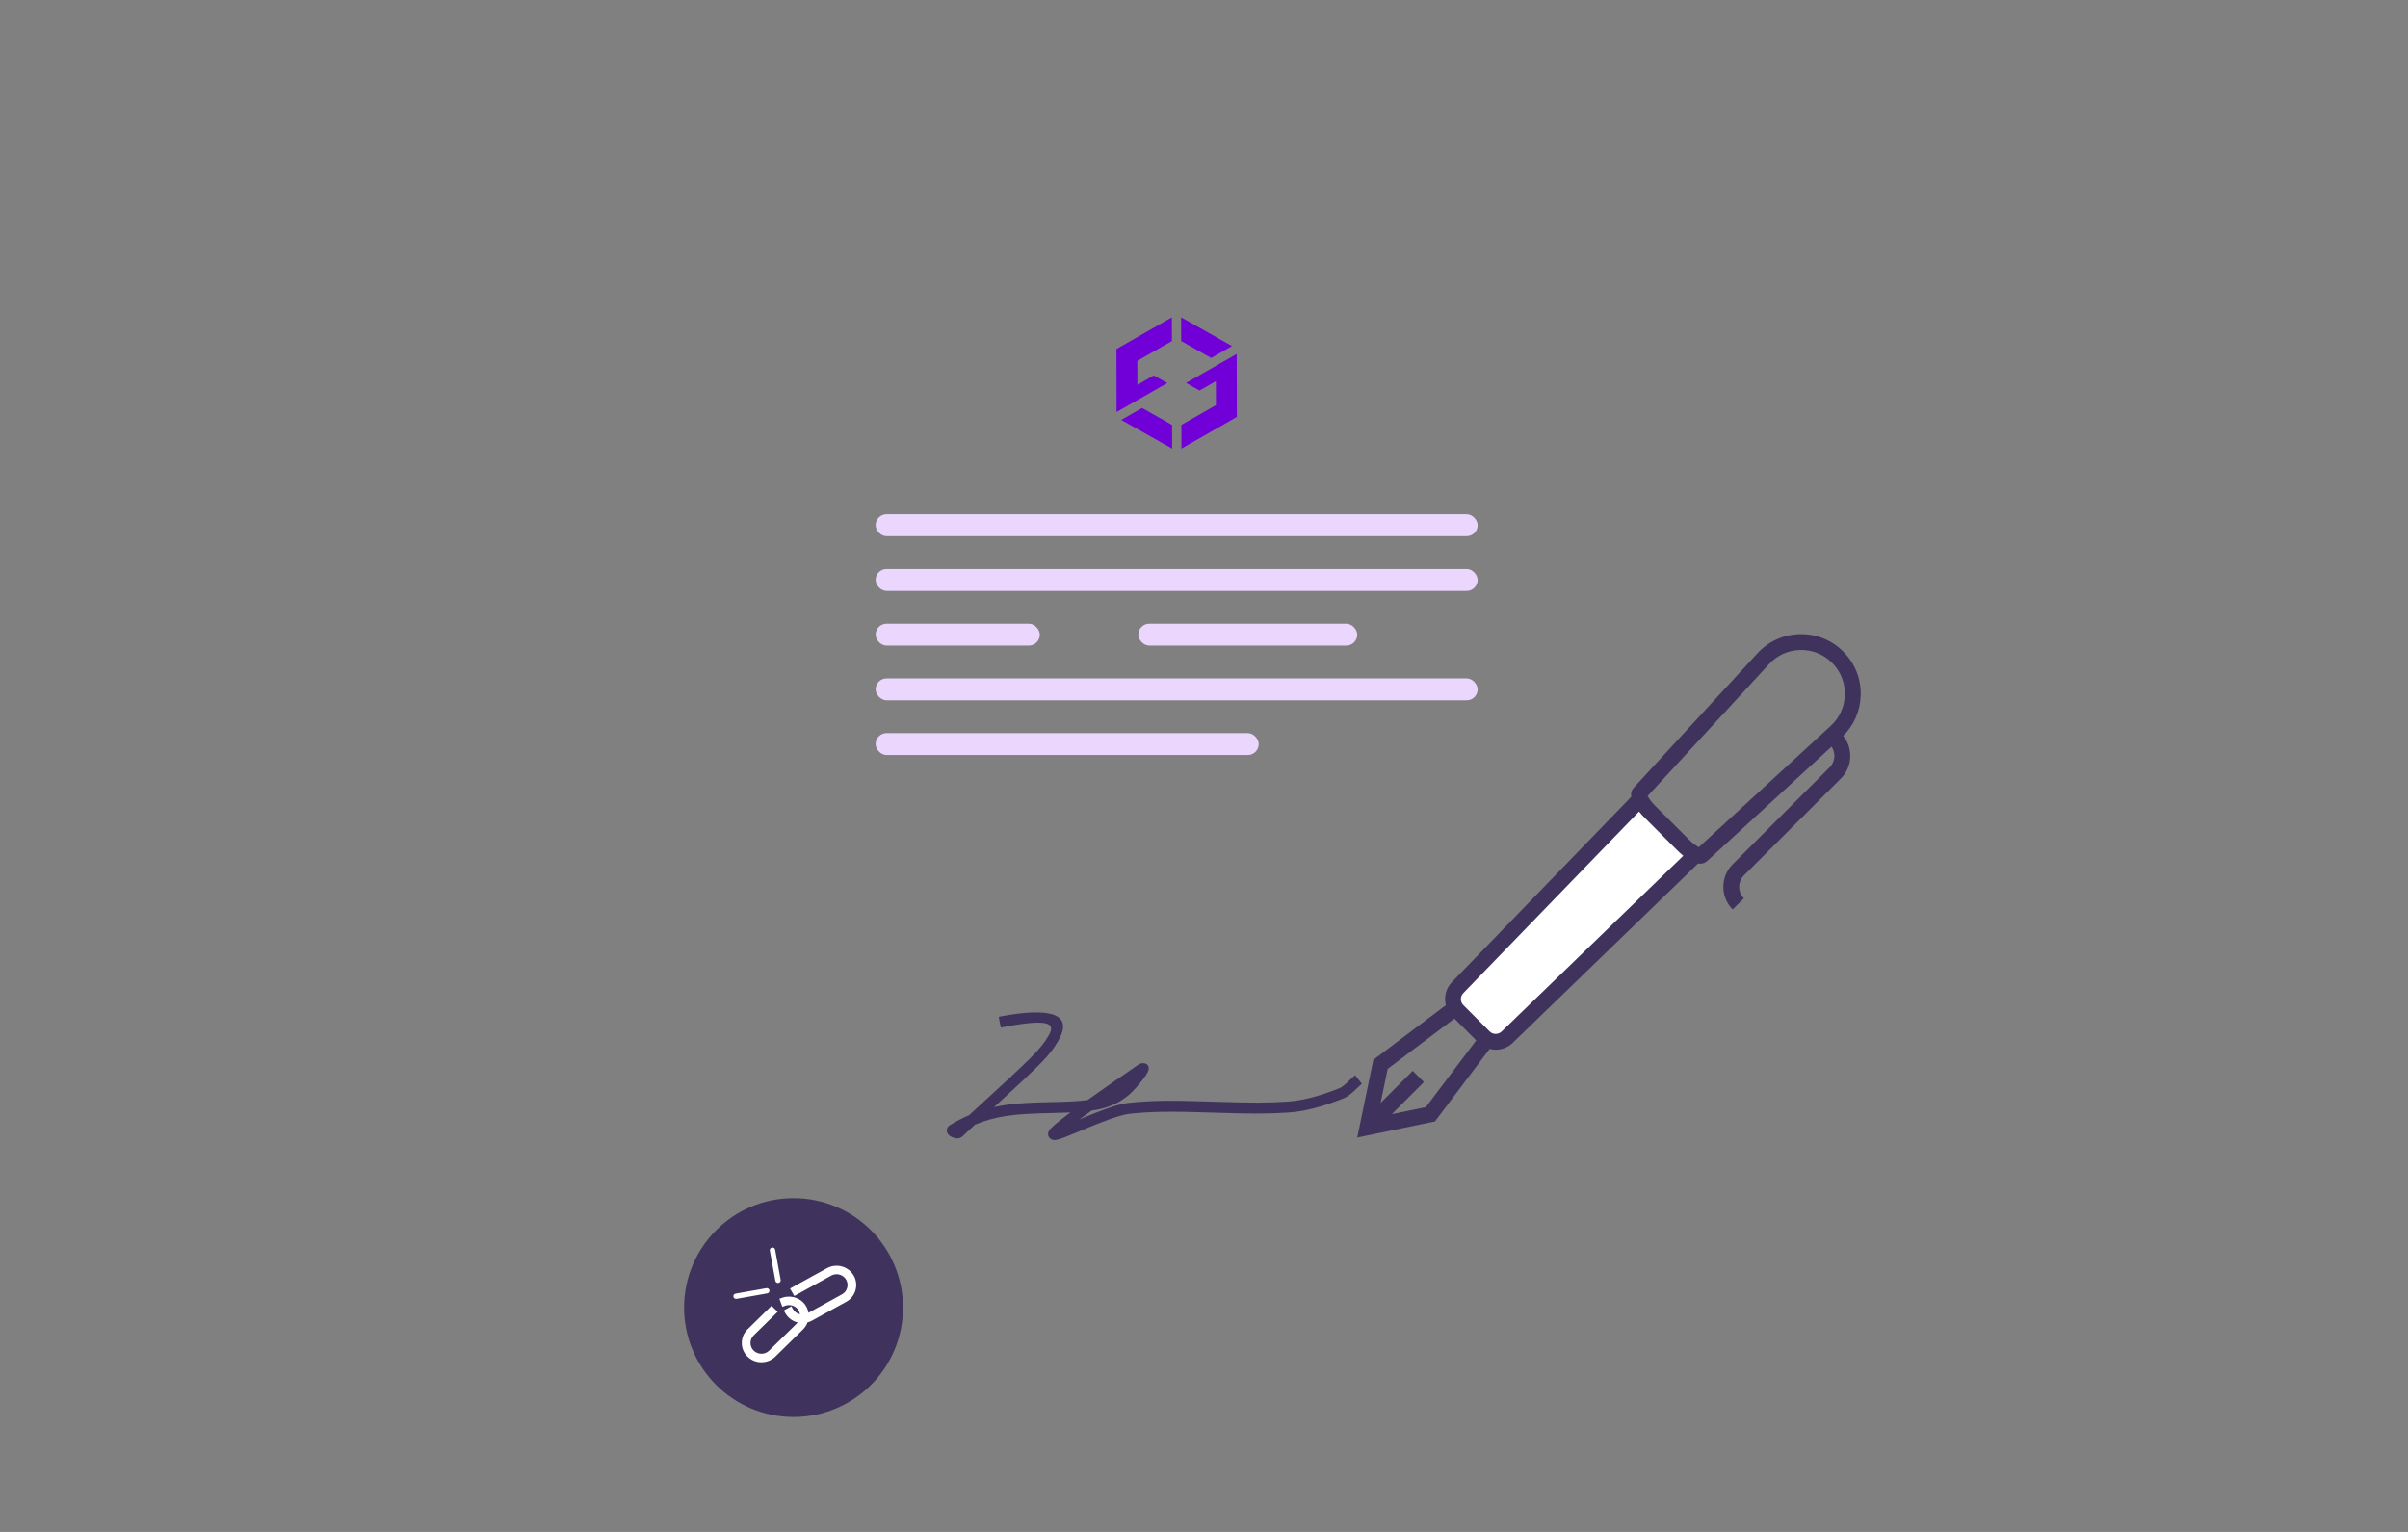 <?xml version="1.0" encoding="UTF-8" standalone="no"?>
<svg width="220px" height="140px" viewBox="0 0 220 140" version="1.1" xmlns="http://www.w3.org/2000/svg" xmlns:xlink="http://www.w3.org/1999/xlink">
    <rect x="0" y="0" width="220" height="140" fill="#808080" stroke="none"/>
    <!-- Generator: Sketch 42 (36781) - http://www.bohemiancoding.com/sketch -->
    <title>work4</title>
    <desc>Created with Sketch.</desc>
    <defs>
        <path d="M148,83.726 L148,116.009 C148,117.109 147.102,118 145.999,118 L80.001,118 C78.896,118 78,117.103 78,116.008 L78,17.992 C78,16.892 78.898,16 80.001,16 L145.999,16 C147.104,16 148,16.899 148,18.006 L148,76.281" id="path-1"></path>
        <mask id="mask-2" maskContentUnits="userSpaceOnUse" maskUnits="objectBoundingBox" x="0" y="0" width="70" height="102" fill="white">
            <use xlink:href="#path-1"></use>
        </mask>
        <path d="M142,89.726 L142,122.009 C142,123.109 141.102,124 139.999,124 L74.001,124 C72.896,124 72,123.103 72,122.008 L72,23.992 C72,22.892 72.898,22 74.001,22 L139.999,22 C141.104,22 142,22.899 142,24.006 L142,82.281" id="path-3"></path>
        <mask id="mask-4" maskContentUnits="userSpaceOnUse" maskUnits="objectBoundingBox" x="0" y="0" width="70" height="102" fill="white">
            <use xlink:href="#path-3"></use>
        </mask>
    </defs>
    <g id="logo" stroke="none" stroke-width="1" fill="none" fill-rule="evenodd">
        <g id="work4">
            <use id="Rectangle-6" stroke="#7100D8" mask="url(#mask-2)" stroke-width="4" fill="#EBD6FE" xlink:href="#path-1"></use>
            <use id="Rectangle-6" stroke="#7100D8" mask="url(#mask-4)" stroke-width="4" fill="#FFFFFF" xlink:href="#path-3"></use>
            <g id="Group-2" transform="translate(102, 29)" fill="#7100D8">
                <path d="M0,2.897 L5.063,0.003 L5.068,2.169 L1.909,3.974 L1.915,6.164 L3.412,5.309 L4.648,6.004 L3.285,6.783 L1.918,7.565 L1.918,7.566 L0.013,8.654 L0,2.897 Z M5.91,0 L10.561,2.625 L8.657,3.713 L5.915,2.166 L5.91,0 Z M0.438,9.375 L2.343,8.287 L5.085,9.834 L5.09,12 L0.438,9.375 Z M9.082,4.434 L10.987,3.345 L11,9.104 L5.938,11.998 L5.933,9.831 L9.091,8.026 L9.085,5.835 L7.589,6.691 L6.359,5.992 L9.082,4.435 L9.082,4.434 Z" id="Combined-Shape"></path>
            </g>
            <g id="pen" transform="translate(124, 57)">
                <path d="M44.407,2.548 C43.338,1.48 41.917,0.917 40.407,0.957 C38.899,0.999 37.514,1.641 36.507,2.766 L25.259,14.992 C25.043,15.234 24.991,15.52 25.038,15.816 L8.647,32.755 C8.092,33.329 7.911,34.134 8.095,34.861 L1.472,39.855 L0,46.955 L7.102,45.484 L12.094,38.86 C12.276,38.906 12.462,38.932 12.649,38.932 C13.209,38.932 13.77,38.724 14.201,38.308 L31.141,21.914 C31.205,21.924 31.269,21.931 31.331,21.931 C31.56,21.931 31.779,21.86 31.97,21.689 L43.331,11.238 C43.731,11.812 43.676,12.609 43.164,13.121 L34.302,21.984 C33.162,23.123 33.162,24.977 34.302,26.117 L35.326,25.093 C34.752,24.518 34.752,23.583 35.326,23.008 L44.189,14.146 C45.253,13.082 45.323,11.395 44.401,10.248 C45.394,9.262 45.958,7.959 45.998,6.547 C46.04,5.037 45.475,3.617 44.407,2.548 Z M6.273,44.176 L3.159,44.821 L6.094,41.886 L5.07,40.861 L2.135,43.796 L2.78,40.684 L8.876,36.088 L10.868,38.08 L6.273,44.176 Z M44.549,6.507 C44.518,7.615 44.046,8.632 43.22,9.371 L31.207,20.423 C31.009,20.321 30.667,20.091 30.27,19.693 L27.262,16.685 C26.864,16.287 26.634,15.946 26.532,15.748 L37.577,3.743 L37.584,3.735 C38.323,2.909 39.34,2.436 40.448,2.405 C41.556,2.373 42.598,2.789 43.382,3.573 C44.166,4.357 44.58,5.399 44.549,6.507 Z" id="Shape" fill="#3F335D" fill-rule="nonzero"></path>
                <path d="M13.193,37.266 C12.888,37.562 12.395,37.558 12.095,37.258 L9.697,34.86 C9.397,34.56 9.394,34.068 9.689,33.763 L25.747,17.167 C25.924,17.385 26.101,17.573 26.237,17.71 L29.245,20.718 L29.245,20.717 C29.382,20.854 29.57,21.031 29.788,21.207 L13.193,37.266 Z" id="Path" fill="#FFFFFF"></path>
            </g>
            <ellipse id="Oval" fill="#3F335D" cx="72.5" cy="119.5" rx="10" ry="10"></ellipse>
            <rect id="Rectangle-8" fill="#EBD6FE" x="80" y="47" width="55" height="2" rx="1"></rect>
            <rect id="Rectangle-8" fill="#EBD6FE" x="80" y="52" width="55" height="2" rx="1"></rect>
            <rect id="Rectangle-8" fill="#EBD6FE" x="80" y="57" width="15" height="2" rx="1"></rect>
            <rect id="Rectangle-8" fill="#EBD6FE" x="104" y="57" width="20" height="2" rx="1"></rect>
            <rect id="Rectangle-8" fill="#EBD6FE" x="80" y="62" width="55" height="2" rx="1"></rect>
            <rect id="Rectangle-8" fill="#EBD6FE" x="80" y="67" width="35" height="2" rx="1"></rect>
            <path d="M96.182,101.716 C96.771,101.705 97.306,101.689 97.794,101.666 C98.537,101.631 99.174,101.577 99.735,101.495 C101.205,101.281 102.155,100.869 103.13,100.067 C103.461,99.795 104.004,99.187 104.424,98.639 C104.638,98.358 104.792,98.131 104.865,97.97 C105.196,97.251 104.488,96.964 103.984,97.31 C102.059,98.635 100.537,99.694 99.356,100.535 C98.748,100.968 98.231,101.342 97.794,101.666 C96.591,102.558 96.006,103.062 95.856,103.316 C95.709,103.563 95.692,103.876 95.998,104.084 C96.165,104.198 96.316,104.203 96.512,104.17 C96.694,104.139 96.941,104.059 97.294,103.925 C97.709,103.767 99.757,102.911 99.686,102.94 C99.925,102.842 100.145,102.753 100.356,102.67 C101.675,102.148 102.631,101.845 103.239,101.782 C105.356,101.561 107.068,101.558 110.938,101.683 C111.14,101.69 111.14,101.69 111.343,101.696 C114.31,101.791 115.916,101.796 117.717,101.671 C119.245,101.565 120.784,101.148 122.677,100.407 C123.117,100.235 123.391,100.017 123.946,99.483 C124.188,99.25 124.295,99.152 124.428,99.046 L123.807,98.262 C123.64,98.395 123.518,98.507 123.252,98.762 C122.793,99.205 122.587,99.368 122.312,99.476 C120.506,100.183 119.056,100.576 117.647,100.674 C115.89,100.796 114.31,100.79 111.374,100.696 C111.173,100.69 111.173,100.69 110.97,100.684 C107.054,100.557 105.313,100.56 103.136,100.787 C102.407,100.863 101.391,101.185 99.988,101.74 C99.773,101.825 99.549,101.916 99.307,102.015 C99.329,102.006 99.019,102.136 98.613,102.304 C98.942,102.064 99.315,101.795 99.735,101.495 C100.943,100.634 102.535,99.522 104.551,98.134 C104.476,98.185 104.443,98.2 104.235,98.116 C103.839,97.955 103.863,97.756 103.957,97.552 C103.923,97.625 103.801,97.807 103.63,98.031 C103.252,98.524 102.754,99.081 102.495,99.295 C101.642,99.996 100.78,100.352 99.356,100.535 C98.522,100.643 97.495,100.691 96.164,100.716 C93.794,100.759 92.226,100.861 90.828,101.174 C90.048,101.348 89.321,101.587 88.537,101.919 C87.922,102.179 87.336,102.483 86.766,102.839 C86.431,103.048 86.43,103.447 86.654,103.697 C86.744,103.797 86.863,103.871 86.999,103.928 C87.331,104.067 87.674,104.096 87.935,103.849 C88.129,103.665 88.33,103.476 88.54,103.279 C88.715,103.116 88.895,102.949 89.085,102.774 C89.3,102.574 89.528,102.365 89.775,102.139 C90.148,101.797 90.499,101.476 90.828,101.174 C95.324,97.049 95.911,96.44 96.676,95.13 C98.09,92.709 96.142,91.976 91.245,92.922 L91.435,93.904 C95.643,93.091 96.517,93.42 95.812,94.626 C95.072,95.894 94.4,96.547 89.099,101.401 C88.901,101.583 88.714,101.755 88.537,101.919 C88.297,102.139 88.074,102.347 87.857,102.549 C87.645,102.747 87.442,102.938 87.246,103.124 C87.374,103.003 87.38,103.003 87.385,103.005 C87.551,103.198 87.55,103.528 87.296,103.687 C87.821,103.359 88.36,103.079 88.916,102.844 C88.972,102.82 89.029,102.797 89.085,102.774 C91.048,101.97 92.707,101.779 96.182,101.716 Z" id="Path-3" fill="#3F335D" fill-rule="nonzero"></path>
            <g id="disconnected-chains" transform="translate(67, 114)" fill-rule="nonzero" fill="#FFFFFF">
                <g id="Capa_1">
                    <g id="Group">
                        <path d="M10.997,2.574 C10.68,2.019 10.08,1.675 9.43,1.675 C9.124,1.675 8.821,1.753 8.555,1.9 L5.182,3.758 L5.57,4.437 L8.943,2.579 C9.092,2.497 9.26,2.453 9.43,2.453 C9.794,2.453 10.129,2.645 10.306,2.955 C10.436,3.183 10.468,3.448 10.396,3.701 C10.324,3.954 10.155,4.165 9.922,4.293 L6.865,5.977 C6.807,5.611 6.633,5.274 6.362,5.007 C5.882,4.537 5.122,4.37 4.484,4.595 L4.208,4.693 L4.476,5.425 L4.753,5.328 C5.11,5.201 5.534,5.295 5.801,5.557 C5.955,5.709 6.053,5.901 6.084,6.109 C6.071,6.106 6.058,6.102 6.046,6.099 C5.787,6.028 5.573,5.862 5.443,5.633 L5.299,5.383 L4.607,5.765 L4.752,6.015 C4.986,6.425 5.369,6.721 5.831,6.849 C5.847,6.853 5.863,6.857 5.879,6.861 C5.855,6.891 5.829,6.92 5.801,6.947 L3.274,9.428 C3.085,9.614 2.834,9.716 2.566,9.716 C2.298,9.716 2.047,9.614 1.858,9.428 C1.669,9.243 1.566,8.996 1.566,8.733 C1.566,8.471 1.669,8.224 1.858,8.039 L4.053,5.884 L3.492,5.334 L1.297,7.488 C0.958,7.821 0.772,8.263 0.772,8.733 C0.772,9.204 0.958,9.646 1.297,9.979 C1.636,10.312 2.087,10.495 2.566,10.495 C3.045,10.495 3.496,10.312 3.835,9.979 L6.362,7.498 C6.547,7.316 6.69,7.095 6.779,6.853 C6.925,6.815 7.065,6.76 7.194,6.688 L10.311,4.972 C10.728,4.741 11.029,4.365 11.159,3.912 C11.289,3.459 11.231,2.983 10.997,2.574 Z" id="Shape"></path>
                        <path d="M4.126,3.248 C4.259,3.224 4.348,3.098 4.324,2.967 L3.817,0.208 C3.793,0.077 3.665,-0.01 3.531,0.013 C3.398,0.037 3.309,0.163 3.333,0.294 L3.839,3.052 C3.863,3.184 3.992,3.271 4.126,3.248 Z" id="Shape"></path>
                        <path d="M0.289,4.701 L3.099,4.203 C3.233,4.179 3.322,4.054 3.298,3.923 C3.273,3.791 3.145,3.703 3.012,3.727 L0.202,4.225 C0.069,4.248 -0.021,4.374 0.004,4.505 C0.028,4.637 0.156,4.724 0.289,4.701 Z" id="Shape"></path>
                    </g>
                </g>
            </g>
        </g>
    </g>
</svg>